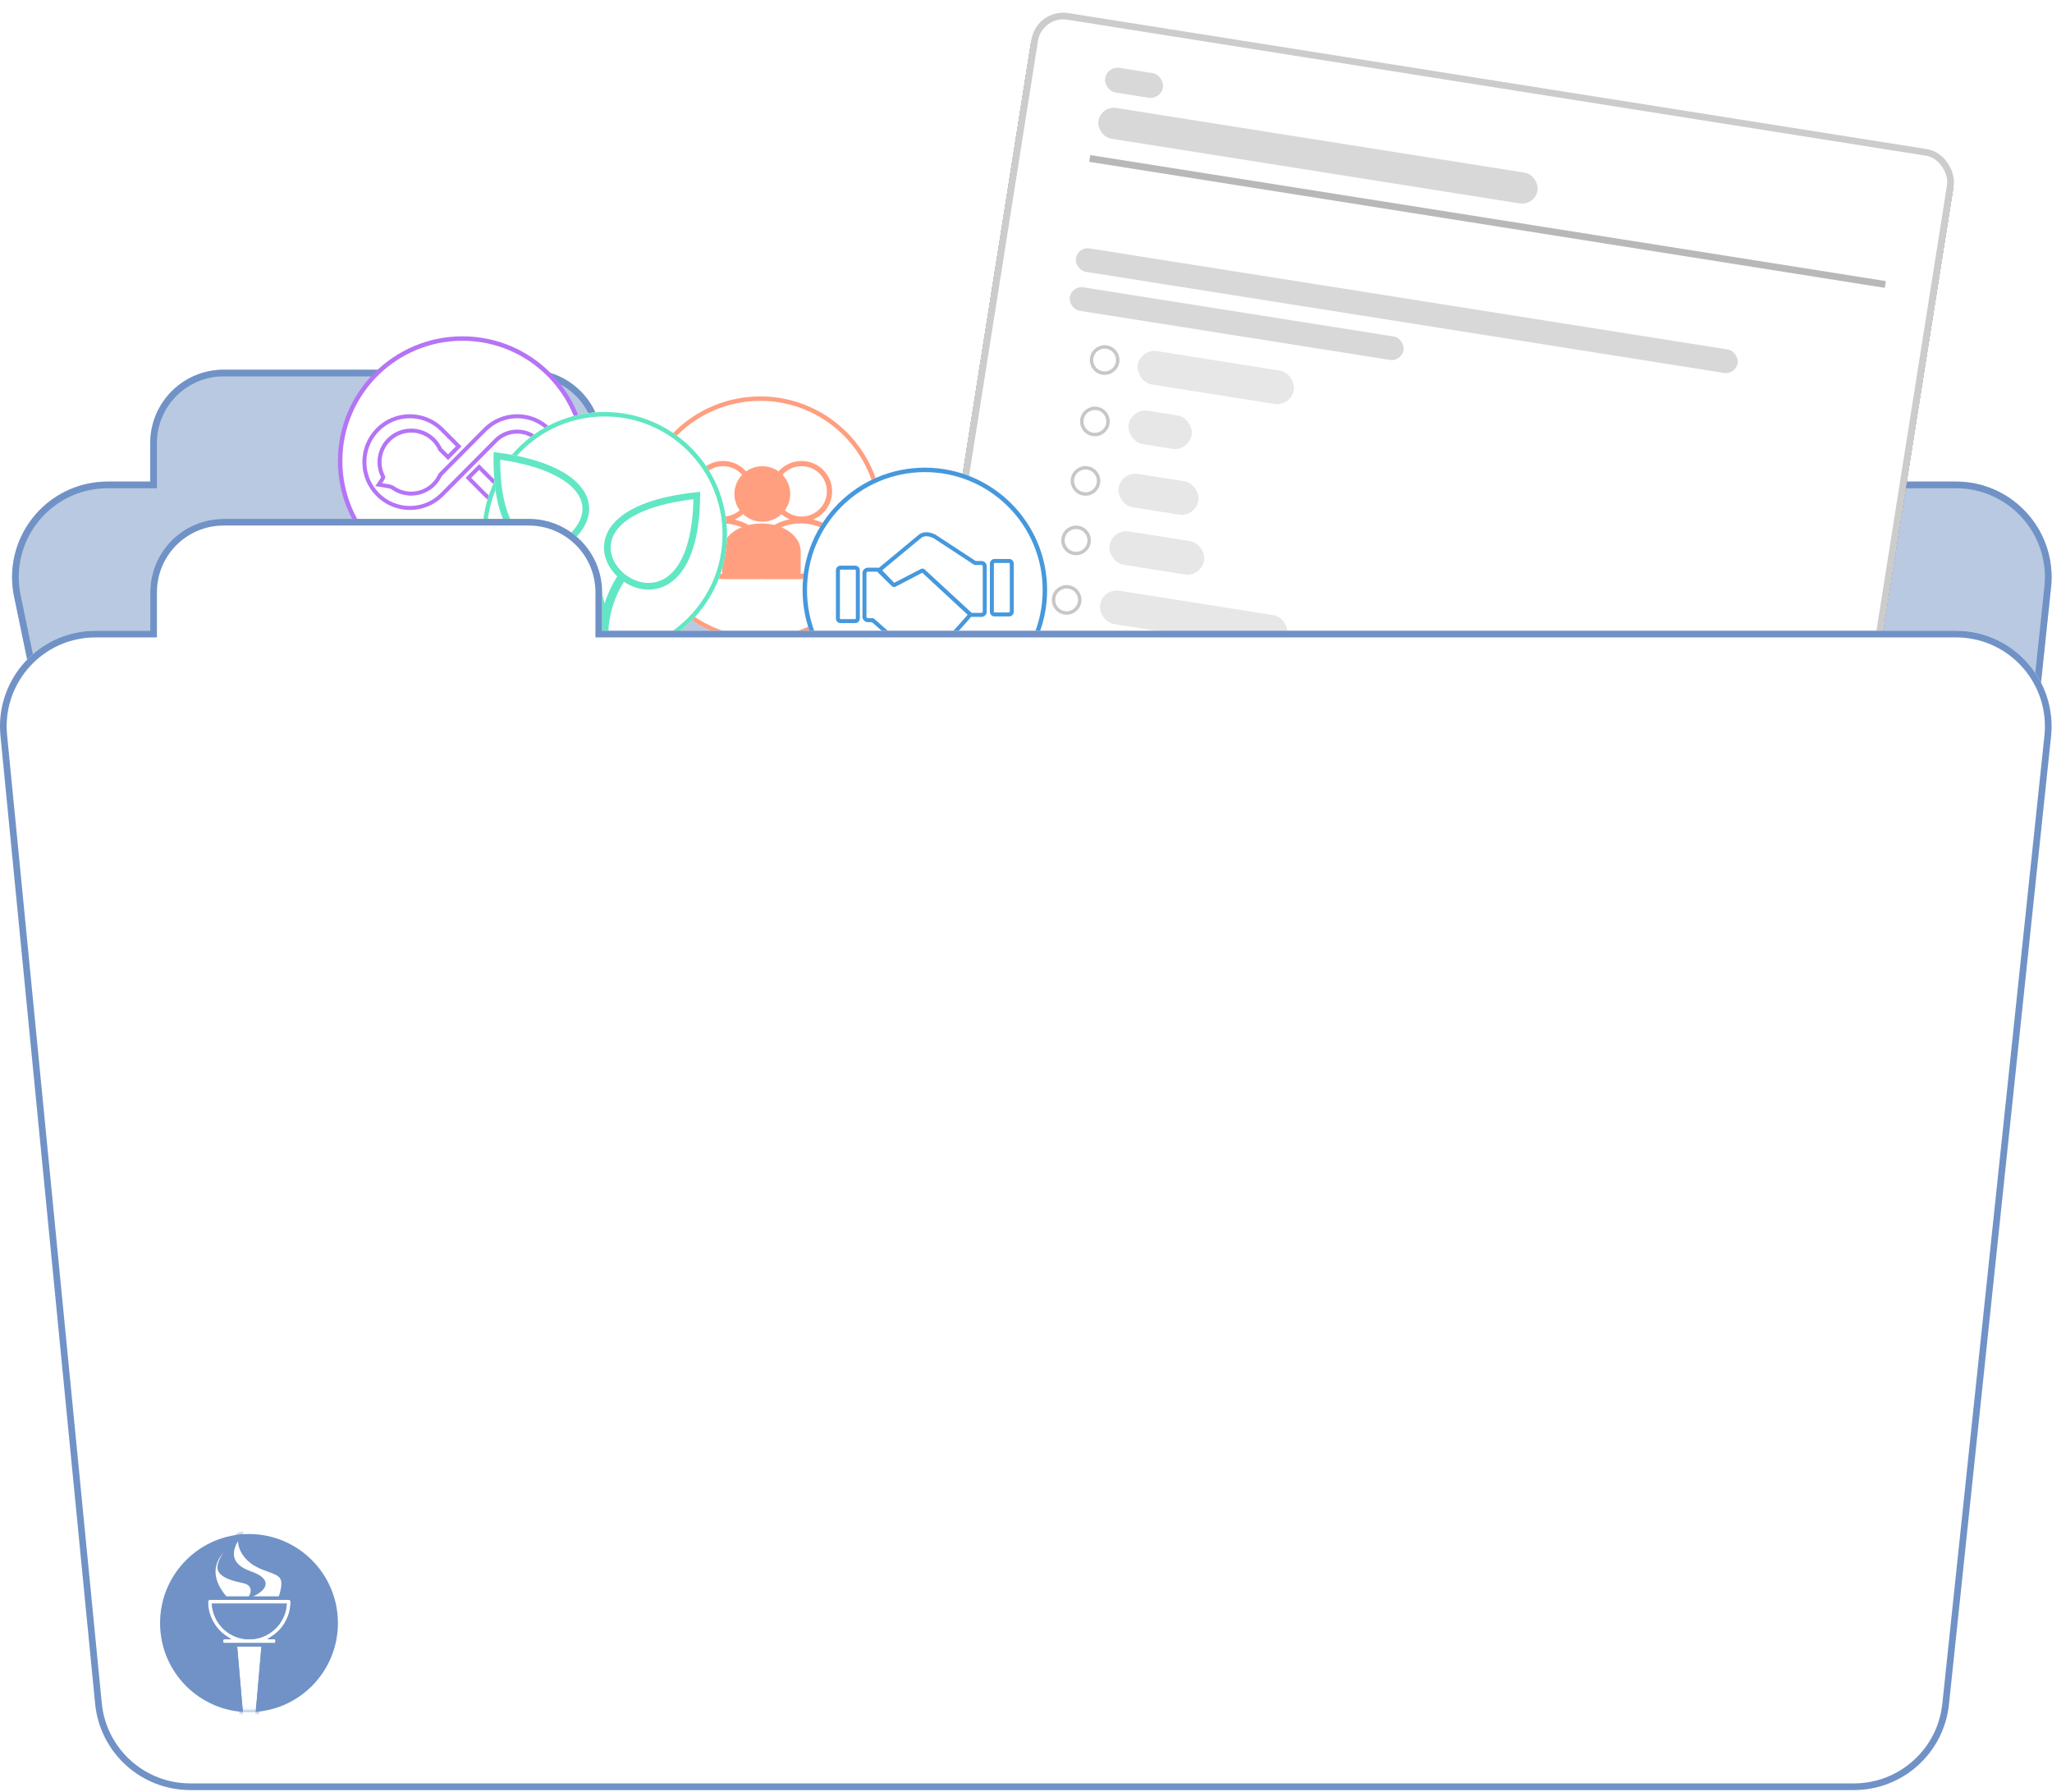 <?xml version="1.0" encoding="UTF-8" standalone="no"?>
<svg width="300px" height="262px" viewBox="0 0 300 262" version="1.1" xmlns="http://www.w3.org/2000/svg" xmlns:xlink="http://www.w3.org/1999/xlink">
    <!-- Generator: Sketch 46.2 (44496) - http://www.bohemiancoding.com/sketch -->
    <title>Folder</title>
    <desc>Created with Sketch.</desc>
    <defs>
        <path d="M21.967,69.398 L15.746,69.398 L15.746,69.398 C14.791,69.398 13.837,69.496 12.901,69.691 C5.344,71.262 0.492,78.662 2.063,86.219 L31.488,227.742 C32.837,234.226 38.55,238.873 45.172,238.873 L271.035,238.873 C278.186,238.873 284.184,233.475 284.934,226.363 L284.934,226.363 L299.862,84.84 C299.913,84.353 299.939,83.864 299.939,83.374 C299.939,75.655 293.682,69.398 285.963,69.398 L285.963,69.398 L88.028,69.398 L88.028,63.772 C88.028,57.848 83.226,53.046 77.302,53.046 L32.693,53.046 C26.77,53.046 21.967,57.848 21.967,63.772 L21.967,63.772 L21.967,69.398 Z" id="path-1"></path>
        <rect id="path-2" x="0" y="0" width="136.511" height="176.842" rx="4.225"></rect>
        <filter x="-3.7%" y="-2.3%" width="107.3%" height="105.7%" filterUnits="objectBoundingBox" id="filter-3">
            <feOffset dx="0" dy="1" in="SourceAlpha" result="shadowOffsetOuter1"></feOffset>
            <feGaussianBlur stdDeviation="1.5" in="shadowOffsetOuter1" result="shadowBlurOuter1"></feGaussianBlur>
            <feComposite in="shadowBlurOuter1" in2="SourceAlpha" operator="out" result="shadowBlurOuter1"></feComposite>
            <feColorMatrix values="0 0 0 0 0   0 0 0 0 0   0 0 0 0 0  0 0 0 0.24 0" type="matrix" in="shadowBlurOuter1"></feColorMatrix>
        </filter>
        <ellipse id="path-4" cx="17.876" cy="17.899" rx="17.876" ry="17.899"></ellipse>
        <ellipse id="path-5" cx="17.876" cy="17.899" rx="17.876" ry="17.899"></ellipse>
        <path d="M13.708,18.274 C14.146,18.869 14.554,19.508 14.932,20.178 C16.209,22.442 17.186,25.049 17.863,28.001 C18.302,26.577 18.928,25.257 19.704,24.02 C19.631,23.95 19.56,23.878 19.49,23.805 C16.034,20.182 16.665,13.124 31.833,11.665 C31.892,26.109 24.821,27.59 20.683,24.81 C19.346,26.981 18.508,29.423 18.398,32.258 C18.386,32.603 18.098,32.872 17.754,32.86 C17.411,32.848 17.142,32.559 17.154,32.214 C17.163,31.982 17.177,31.753 17.195,31.526 C16.321,26.776 15.206,23.199 13.85,20.794 C13.509,20.191 13.144,19.616 12.754,19.081 C8.591,22.021 1.22,20.63 1.643,5.858 C15.994,7.596 17.142,14.05 14.196,17.728 C14.044,17.918 13.881,18.1 13.708,18.274 Z" id="path-6"></path>
        <ellipse id="path-7" cx="17.876" cy="17.899" rx="17.876" ry="17.899"></ellipse>
        <path d="M21.967,91.202 L13.975,91.202 L13.975,91.202 C13.521,91.202 13.067,91.224 12.615,91.269 C4.933,92.02 -0.686,98.857 0.065,106.539 L13.908,248.062 C14.608,255.22 20.626,260.678 27.818,260.678 L27.818,260.678 L271.035,260.678 C278.186,260.678 284.184,255.279 284.934,248.168 L284.934,248.168 L299.862,106.645 C299.913,106.158 299.939,105.668 299.939,105.178 C299.939,97.46 293.682,91.202 285.963,91.202 L285.963,91.202 L206.067,91.202 L172.264,91.202 L157.313,91.202 L124.81,91.202 L88.028,91.202 L88.028,85.576 C88.028,79.653 83.226,74.85 77.302,74.85 L32.693,74.85 L32.693,74.85 C26.77,74.85 21.967,79.653 21.967,85.576 L21.967,85.576 L21.967,91.202 Z" id="path-8"></path>
        <ellipse id="path-9" cx="13.001" cy="13.017" rx="13.001" ry="13.017"></ellipse>
        <path d="M3.185,6.816 L2.618,6.816 C2.329,6.816 2.274,6.588 2.274,6.588 C2.167,6.429 2.174,6.159 2.273,5.996 C2.273,5.996 2.329,5.767 2.618,5.767 L2.818,5.767 C1.121,4.639 0,2.711 0,0.524 C0,0.234 0.234,0 0.524,0 L12.043,0 C12.333,0 12.567,0.234 12.567,0.524 C12.567,2.711 11.445,4.639 9.749,5.767 L9.949,5.767 C10.238,5.767 10.293,5.995 10.293,5.995 C10.4,6.154 10.393,6.424 10.294,6.587 C10.294,6.587 10.238,6.816 9.949,6.816 L9.382,6.816 L3.185,6.816 Z M6.283,5.767 C8.994,5.767 11.23,3.694 11.494,1.049 L1.073,1.049 C1.337,3.694 3.573,5.767 6.283,5.767 Z M5.193,17.826 L4.237,6.816 L8.33,6.816 L7.374,17.826 L5.193,17.826 Z" id="path-11"></path>
    </defs>
    <g id="Page-1" stroke="none" stroke-width="1" fill="none" fill-rule="evenodd">
        <g id="Artboard-33" transform="translate(-433, -608)">
            <g id="Folder" transform="translate(433, 609)">
                <g id="Combined-Shape-Copy">
                    <use fill="#B8C9E1" fill-rule="evenodd" xlink:href="#path-1"></use>
                    <path stroke="#7092C6" stroke-width="0.975" d="M22.455,63.772 L22.455,69.886 L15.746,69.886 C14.824,69.886 13.904,69.98 13.001,70.168 C5.707,71.685 1.024,78.826 2.54,86.12 L31.966,227.643 C33.267,233.9 38.781,238.386 45.172,238.386 L271.035,238.386 C277.937,238.386 283.725,233.176 284.449,226.312 L299.377,84.789 C299.427,84.319 299.451,83.847 299.451,83.374 C299.451,75.925 293.412,69.886 285.963,69.886 L87.54,69.886 L87.54,63.772 C87.54,58.118 82.957,53.534 77.302,53.534 L32.693,53.534 C27.039,53.534 22.455,58.118 22.455,63.772 Z"></path>
                </g>
                <g id="Manager-Past-Review-Copy" transform="translate(205.092, 98.282) rotate(9) translate(-205.092, -98.282) translate(136.836, 9.763)">
                    <g id="Rectangle-Copy">
                        <use fill="black" fill-opacity="1" filter="url(#filter-3)" xlink:href="#path-2"></use>
                        <use fill="#FFFFFF" fill-rule="evenodd" xlink:href="#path-2"></use>
                        <rect stroke="#CCCCCC" stroke-width="0.975" x="0.488" y="0.488" width="135.536" height="175.867" rx="4.225"></rect>
                    </g>
                    <g id="Group-2" transform="translate(10.775, 6.273)">
                        <g id="Group-24" transform="translate(0.197, 0.143)">
                            <rect id="Rectangle-8" fill="#999999" opacity="0.688" transform="translate(59.047, 14.331) scale(1, -1) translate(-59.047, -14.331) " x="0.165" y="14.08" width="117.765" height="1"></rect>
                            <g id="Group-3" transform="translate(0.557, 0.001)" fill="#D8D8D8">
                                <rect id="Rectangle-3" x="-1.39266376e-12" y="6.183" width="65.005" height="4.556" rx="2.278"></rect>
                                <rect id="Rectangle-3-Copy" x="-1.39266376e-12" y="0.322" width="8.554" height="3.646" rx="1.823"></rect>
                            </g>
                        </g>
                        <g id="Group-25-Copy" transform="translate(0.65, 97.631)">
                            <g id="Group-21" transform="translate(0.003, 0.035)">
                                <g id="Group" transform="translate(4.554, 14.434)">
                                    <ellipse id="Oval-2" stroke="#C9C6C6" stroke-width="0.5" fill="#FFFFFF" cx="1.916" cy="2.485" rx="1.916" ry="1.917"></ellipse>
                                    <rect id="Rectangle" fill="#E7E7E7" x="6.816" y="0" width="23.101" height="4.94" rx="0.549"></rect>
                                </g>
                                <g id="Group-Copy" transform="translate(4.554, 23.247)">
                                    <ellipse id="Oval-2" stroke="#C9C6C6" stroke-width="0.5" fill="#FFFFFF" cx="1.916" cy="2.76" rx="1.916" ry="1.917"></ellipse>
                                    <rect id="Rectangle" fill="#E7E7E7" x="6.862" y="0" width="9.332" height="4.94" rx="0.549"></rect>
                                </g>
                                <g id="Group-Copy-2" transform="translate(4.554, 32.326)">
                                    <ellipse id="Oval-2" stroke="#C9C6C6" stroke-width="0.5" fill="#FFFFFF" cx="1.916" cy="2.485" rx="1.916" ry="1.917"></ellipse>
                                    <rect id="Rectangle-Copy-2" fill="#E7E7E7" x="6.862" y="0.274" width="11.802" height="4.94" rx="0.549"></rect>
                                </g>
                                <g id="Group-Copy-3" transform="translate(4.554, 40.855)">
                                    <ellipse id="Oval-2" stroke="#C9C6C6" stroke-width="0.5" fill="#FFFFFF" cx="1.916" cy="2.76" rx="1.916" ry="1.917"></ellipse>
                                    <rect id="Rectangle-Copy-3" fill="#E7E7E7" x="6.862" y="0.253" width="13.998" height="4.94" rx="0.549"></rect>
                                </g>
                                <g id="Group-Copy-4" transform="translate(4.554, 49.66)">
                                    <ellipse id="Oval-2" stroke="#C9C6C6" stroke-width="0.5" fill="#FFFFFF" cx="1.916" cy="2.76" rx="1.916" ry="1.917"></ellipse>
                                    <rect id="Rectangle-Copy-4" fill="#E7E7E7" x="6.862" y="0.232" width="27.722" height="4.94" rx="0.549"></rect>
                                </g>
                                <rect id="Rectangle-2" fill="#D8D8D8" x="0" y="0.234" width="85.051" height="3.471" rx="1.736"></rect>
                                <rect id="Rectangle-2-Copy" fill="#D8D8D8" x="0" y="6.089" width="49.405" height="3.471" rx="1.736"></rect>
                            </g>
                        </g>
                        <g id="Group-25-Copy-2" transform="translate(0.65, 27.011)">
                            <g id="Group-21" transform="translate(0.003, 0.034)">
                                <g id="Group" transform="translate(4.554, 13.459)">
                                    <ellipse id="Oval-2" stroke="#C9C6C6" stroke-width="0.5" fill="#FFFFFF" cx="1.916" cy="2.485" rx="1.916" ry="1.917"></ellipse>
                                    <rect id="Rectangle" fill="#E7E7E7" x="6.816" y="0" width="23.101" height="4.94" rx="2.47"></rect>
                                </g>
                                <g id="Group-Copy" transform="translate(4.554, 22.272)">
                                    <ellipse id="Oval-2" stroke="#C9C6C6" stroke-width="0.5" fill="#FFFFFF" cx="1.916" cy="2.76" rx="1.916" ry="1.917"></ellipse>
                                    <rect id="Rectangle" fill="#E7E7E7" x="6.862" y="0" width="9.332" height="4.94" rx="2.47"></rect>
                                </g>
                                <g id="Group-Copy-2" transform="translate(4.554, 31.35)">
                                    <ellipse id="Oval-2" stroke="#C9C6C6" stroke-width="0.5" fill="#FFFFFF" cx="1.916" cy="2.485" rx="1.916" ry="1.917"></ellipse>
                                    <rect id="Rectangle-Copy-2" fill="#E7E7E7" x="6.862" y="0.274" width="11.802" height="4.94" rx="2.47"></rect>
                                </g>
                                <g id="Group-Copy-3" transform="translate(4.554, 39.88)">
                                    <ellipse id="Oval-2" stroke="#C9C6C6" stroke-width="0.5" fill="#FFFFFF" cx="1.916" cy="2.76" rx="1.916" ry="1.917"></ellipse>
                                    <rect id="Rectangle-Copy-3" fill="#E7E7E7" x="6.862" y="0.253" width="13.998" height="4.94" rx="2.47"></rect>
                                </g>
                                <g id="Group-Copy-4" transform="translate(4.554, 48.684)">
                                    <ellipse id="Oval-2" stroke="#C9C6C6" stroke-width="0.5" fill="#FFFFFF" cx="1.916" cy="2.76" rx="1.916" ry="1.917"></ellipse>
                                    <rect id="Rectangle-Copy-4" fill="#E7E7E7" x="6.862" y="0.232" width="27.722" height="4.94" rx="2.47"></rect>
                                </g>
                                <rect id="Rectangle-2" fill="#D8D8D8" x="0" y="0.17" width="97.948" height="3.471" rx="1.735"></rect>
                                <rect id="Rectangle-2-Copy" fill="#D8D8D8" x="0" y="5.934" width="49.405" height="3.471" rx="1.735"></rect>
                            </g>
                        </g>
                    </g>
                </g>
                <g id="Feedback" transform="translate(49.729, 48.49)">
                    <ellipse id="Oval-14" stroke="#B574F6" stroke-width="0.65" fill="#FFFFFF" cx="17.876" cy="17.899" rx="17.876" ry="17.899"></ellipse>
                    <path d="M7.295,21.331 C7.634,21.445 7.747,21.486 7.809,21.532 C8.555,22.081 9.452,22.376 10.386,22.376 C12.122,22.376 13.669,21.353 14.358,19.8 L14.379,19.751 L14.417,19.713 L20.977,13.108 C22.291,11.791 24.035,11.065 25.885,11.065 C27.742,11.065 29.487,11.792 30.794,13.11 C32.104,14.429 32.826,16.188 32.828,18.061 C32.829,19.931 32.107,21.691 30.794,23.013 C29.487,24.332 27.742,25.059 25.885,25.059 C24.027,25.059 22.282,24.332 20.976,23.015 L18.336,20.366 L20.315,18.371 L20.524,18.58 L22.951,21.005 C23.736,21.794 24.777,22.228 25.885,22.228 C26.992,22.228 28.033,21.794 28.817,21.007 C29.598,20.218 30.027,19.171 30.025,18.055 C30.024,16.942 29.596,15.9 28.818,15.118 C28.033,14.329 26.992,13.896 25.885,13.896 C24.777,13.896 23.736,14.329 22.951,15.118 L15.108,23.015 C13.794,24.332 12.05,25.059 10.2,25.059 C8.342,25.059 6.598,24.332 5.292,23.015 C3.977,21.699 3.251,19.939 3.25,18.062 C3.249,16.191 3.971,14.431 5.283,13.11 C6.59,11.792 8.335,11.065 10.193,11.065 C12.05,11.065 13.795,11.792 15.1,13.108 L17.747,15.754 L15.771,17.764 L14.376,16.365 L14.354,16.316 C13.664,14.767 12.119,13.748 10.386,13.748 C7.991,13.748 6.049,15.679 6.049,18.062 C6.049,18.771 6.221,19.46 6.552,20.08 C6.663,20.289 6.555,20.543 6.147,21.141 L7.295,21.331 Z M15.768,16.932 L16.922,15.758 L14.683,13.519 C13.487,12.313 11.893,11.649 10.193,11.649 C8.492,11.649 6.898,12.313 5.701,13.52 C4.498,14.732 3.836,16.344 3.838,18.062 C3.838,19.785 4.503,21.397 5.71,22.605 C6.905,23.811 8.5,24.475 10.2,24.475 C11.893,24.475 13.487,23.811 14.69,22.604 L22.534,14.707 C23.429,13.808 24.62,13.312 25.885,13.312 C27.149,13.312 28.34,13.808 29.236,14.708 C30.122,15.599 30.611,16.789 30.613,18.054 C30.614,19.323 30.125,20.519 29.235,21.417 C28.34,22.316 27.149,22.812 25.885,22.812 C24.62,22.812 23.429,22.315 22.534,21.416 L20.317,19.2 L19.162,20.365 L21.394,22.604 C22.59,23.811 24.184,24.475 25.885,24.475 C27.585,24.475 29.179,23.81 30.376,22.603 C31.58,21.391 32.242,19.778 32.24,18.062 C32.239,16.342 31.577,14.73 30.376,13.52 C29.179,12.313 27.585,11.649 25.885,11.649 C24.192,11.649 22.598,12.313 21.394,13.519 L14.873,20.085 C14.081,21.82 12.338,22.96 10.386,22.96 C9.334,22.96 8.322,22.63 7.48,22.016 C7.464,22.01 7.442,22.001 7.413,21.99 C7.351,21.968 7.264,21.937 7.152,21.9 L5.132,21.565 L5.401,21.185 C5.635,20.855 5.805,20.599 5.908,20.419 C5.943,20.357 5.97,20.305 5.987,20.267 C5.641,19.585 5.461,18.834 5.461,18.062 C5.461,15.357 7.666,13.164 10.386,13.164 C12.335,13.164 14.075,14.3 14.869,16.03 L15.768,16.932 Z" id="Feedback-Copy" fill="#B574F6" fill-rule="nonzero"></path>
                </g>
                <g id="Rapport" transform="translate(93.283, 56.951)">
                    <g id="Oval-16">
                        <use fill="#FFFFFF" fill-rule="evenodd" xlink:href="#path-4"></use>
                        <ellipse stroke="#FF9F80" stroke-width="0.65" cx="17.876" cy="17.899" rx="17.551" ry="17.574"></ellipse>
                    </g>
                    <g transform="translate(6.176, 9.438)" id="Combined-Shape" fill="#FF9F80">
                        <path d="M11.863,17.248 L6.378,17.248 C6.237,17.248 6.123,17.134 6.123,16.993 L6.123,16.993 C6.123,15.725 6.123,14.457 6.123,13.19 C6.123,10.948 8.693,9.131 11.863,9.131 C15.034,9.131 17.604,10.948 17.604,13.19 C17.604,14.457 17.604,15.725 17.604,16.993 C17.604,17.134 17.49,17.248 17.349,17.248 L17.349,17.248 L11.863,17.248 Z M11.991,8.878 C9.737,8.878 7.909,7.061 7.909,4.819 C7.909,2.578 9.737,0.761 11.991,0.761 C14.246,0.761 16.073,2.578 16.073,4.819 C16.073,7.061 14.246,8.878 11.991,8.878 Z"></path>
                        <path d="M12.246,16.43 L12.246,16.487 L22.962,16.487 C22.962,14.71 22.962,14.648 22.962,12.809 C22.962,10.811 20.585,9.131 17.604,9.131 C14.622,9.131 12.246,10.811 12.246,12.809 C12.246,14.648 12.246,14.71 12.246,16.43 Z M17.604,17.248 L12.119,17.248 C11.766,17.248 11.481,16.964 11.481,16.614 L11.481,12.809 C11.481,10.324 14.245,8.37 17.604,8.37 C20.963,8.37 23.727,10.324 23.727,12.809 L23.727,16.614 C23.727,16.964 23.441,17.248 23.089,17.248 L17.604,17.248 Z M17.731,8.117 C19.775,8.117 21.431,6.47 21.431,4.439 C21.431,2.408 19.775,0.761 17.731,0.761 C15.688,0.761 14.032,2.408 14.032,4.439 C14.032,6.47 15.688,8.117 17.731,8.117 Z M17.731,8.878 C15.266,8.878 13.267,6.89 13.267,4.439 C13.267,1.987 15.266,0 17.731,0 C20.197,0 22.196,1.987 22.196,4.439 C22.196,6.89 20.197,8.878 17.731,8.878 Z" fill-rule="nonzero"></path>
                        <path d="M0.765,16.43 L0.765,16.487 L11.481,16.487 C11.481,14.71 11.481,14.648 11.481,12.809 C11.481,10.811 9.105,9.131 6.123,9.131 C3.142,9.131 0.765,10.811 0.765,12.809 C0.765,14.648 0.765,14.71 0.765,16.43 Z M6.123,17.248 L0.638,17.248 C0.286,17.248 1.98274898e-15,16.964 6.7979965e-16,16.614 L0,12.809 C0,10.324 2.764,8.37 6.123,8.37 C9.482,8.37 12.246,10.324 12.246,12.809 L12.246,16.614 C12.246,16.964 11.961,17.248 11.608,17.248 L6.123,17.248 Z M6.251,8.117 C8.294,8.117 9.95,6.47 9.95,4.439 C9.95,2.408 8.294,0.761 6.251,0.761 C4.208,0.761 2.551,2.408 2.551,4.439 C2.551,6.47 4.208,8.117 6.251,8.117 Z M6.251,8.878 C3.785,8.878 1.786,6.89 1.786,4.439 C1.786,1.987 3.785,0 6.251,0 C8.716,0 10.715,1.987 10.715,4.439 C10.715,6.89 8.716,8.878 6.251,8.878 Z" fill-rule="nonzero"></path>
                    </g>
                </g>
                <g id="Growth" transform="translate(70.531, 59.229)">
                    <g id="Oval">
                        <use fill="#FFFFFF" fill-rule="evenodd" xlink:href="#path-5"></use>
                        <ellipse stroke="#61E7C3" stroke-width="0.65" cx="17.876" cy="17.899" rx="17.551" ry="17.574"></ellipse>
                    </g>
                    <g id="Combined-Shape">
                        <use fill="#FFFFFF" fill-rule="evenodd" xlink:href="#path-6"></use>
                        <path stroke="#61E7C3" stroke-width="0.975" d="M2.118,6.41 C2.016,12.732 3.388,16.837 5.781,18.729 C7.749,20.285 10.356,20.177 12.473,18.682 L12.866,18.405 L13.149,18.794 C13.543,19.336 13.919,19.925 14.274,20.555 C15.662,23.014 16.792,26.639 17.674,31.438 L17.681,31.564 C17.663,31.786 17.65,32.009 17.642,32.232 C17.639,32.307 17.697,32.37 17.772,32.372 C17.846,32.375 17.908,32.317 17.911,32.239 C18.02,29.44 18.819,26.908 20.268,24.554 L20.534,24.122 L20.955,24.405 C23.06,25.819 25.587,25.873 27.527,24.316 C29.88,22.427 31.292,18.394 31.344,12.205 C24.834,12.904 20.762,14.709 19.081,17.196 C17.711,19.224 18.095,21.636 19.843,23.469 C19.908,23.537 19.974,23.603 20.042,23.669 L20.328,23.943 L20.117,24.279 C19.341,25.517 18.744,26.799 18.329,28.144 L17.794,29.879 L17.388,28.11 C16.721,25.202 15.761,22.639 14.508,20.418 C14.132,19.752 13.734,19.132 13.315,18.563 L13.068,18.227 L13.362,17.931 C13.523,17.769 13.675,17.599 13.816,17.423 C17.367,12.989 13.701,7.949 2.118,6.41 Z"></path>
                    </g>
                </g>
                <g id="Rapport" transform="translate(117.335, 67.365)">
                    <g id="Oval-15">
                        <use fill="#FFFFFF" fill-rule="evenodd" xlink:href="#path-7"></use>
                        <ellipse stroke="#4698DC" stroke-width="0.65" cx="17.876" cy="17.899" rx="17.551" ry="17.574"></ellipse>
                    </g>
                    <path d="M13.594,17.389 C13.408,17.486 13.181,17.452 13.032,17.304 L10.903,15.202 L9.557,15.202 C9.436,15.202 9.338,15.3 9.338,15.421 L9.338,21.785 C9.338,21.905 9.436,22.003 9.557,22.003 L10.366,22.003 L14.28,25.439 C14.427,25.568 14.612,25.646 14.806,25.662 C17.576,25.884 18.944,25.771 20.183,25.38 C20.745,25.203 22.1,23.886 24.15,21.486 L17.505,15.359 L13.594,17.389 Z M17.298,14.807 C17.478,14.713 17.698,14.743 17.848,14.881 L24.958,21.437 L24.776,21.652 C22.529,24.299 21.091,25.708 20.356,25.94 C19.041,26.355 17.6,26.474 14.76,26.246 C14.441,26.221 14.139,26.093 13.897,25.881 L10.148,22.589 L9.557,22.589 C9.115,22.589 8.756,22.229 8.756,21.785 L8.756,15.421 C8.756,14.976 9.115,14.616 9.557,14.616 L10.943,14.616 C11.07,14.616 11.192,14.666 11.282,14.756 L13.389,16.836 L17.298,14.807 Z M26.166,21.228 C26.262,21.228 26.34,21.15 26.34,21.054 L26.34,14.403 C26.34,14.308 26.262,14.23 26.166,14.23 L25.135,14.23 L19.155,10.309 C18.346,9.922 17.729,9.933 17.288,10.315 C16.995,10.569 15.115,12.128 11.637,15.003 L13.401,16.837 L17.297,14.809 C17.478,14.714 17.698,14.744 17.848,14.883 L24.691,21.228 L26.166,21.228 Z M26.166,13.643 C26.583,13.643 26.922,13.983 26.922,14.403 L26.922,21.054 C26.922,21.474 26.583,21.814 26.166,21.814 L24.464,21.814 L17.504,15.361 L13.604,17.391 C13.414,17.49 13.182,17.451 13.033,17.297 L11.145,15.334 C10.959,15.141 10.964,14.831 11.156,14.644 C14.707,11.707 16.619,10.121 16.908,9.871 C17.552,9.314 18.417,9.302 19.424,9.788 L25.308,13.643 L26.166,13.643 Z M28.064,13.932 C28.01,13.932 27.967,13.976 27.967,14.03 L27.967,21.065 C27.967,21.119 28.01,21.163 28.064,21.163 L30.198,21.163 C30.252,21.163 30.295,21.119 30.295,21.065 L30.295,14.03 C30.295,13.976 30.252,13.932 30.198,13.932 L28.064,13.932 Z M28.064,13.346 L30.198,13.346 C30.574,13.346 30.878,13.652 30.878,14.03 L30.878,21.065 C30.878,21.443 30.574,21.749 30.198,21.749 L28.064,21.749 C27.689,21.749 27.385,21.443 27.385,21.065 L27.385,14.03 C27.385,13.652 27.689,13.346 28.064,13.346 Z M5.555,14.91 C5.501,14.91 5.458,14.953 5.458,15.007 L5.458,22.042 C5.458,22.096 5.501,22.14 5.555,22.14 L7.689,22.14 C7.743,22.14 7.786,22.096 7.786,22.042 L7.786,15.007 C7.786,14.953 7.743,14.91 7.689,14.91 L5.555,14.91 Z M5.555,14.323 L7.689,14.323 C8.064,14.323 8.368,14.629 8.368,15.007 L8.368,22.042 C8.368,22.42 8.064,22.726 7.689,22.726 L5.555,22.726 C5.179,22.726 4.875,22.42 4.875,22.042 L4.875,15.007 C4.875,14.629 5.179,14.323 5.555,14.323 Z" id="Combined-Shape" fill="#4698DC" fill-rule="nonzero"></path>
                </g>
                <g id="Combined-Shape">
                    <use fill="#FFFFFF" fill-rule="evenodd" xlink:href="#path-8"></use>
                    <path stroke="#7092C6" stroke-width="0.975" d="M22.455,85.576 L22.455,91.69 L13.975,91.69 C13.537,91.69 13.099,91.711 12.662,91.754 C5.248,92.479 -0.174,99.077 0.551,106.492 L14.393,248.014 C15.069,254.923 20.877,260.19 27.818,260.19 L271.035,260.19 C277.937,260.19 283.725,254.98 284.449,248.116 L299.377,106.593 C299.427,106.123 299.451,105.651 299.451,105.178 C299.451,97.729 293.412,91.69 285.963,91.69 L87.54,91.69 L87.54,85.576 C87.54,79.922 82.957,75.338 77.302,75.338 L32.693,75.338 C27.039,75.338 22.455,79.922 22.455,85.576 Z"></path>
                </g>
                <g id="Torch-and-Flame" transform="translate(23.402, 223.249)">
                    <mask id="mask-10" fill="white">
                        <use xlink:href="#path-9"></use>
                    </mask>
                    <use id="Mask" fill="#7092C6" xlink:href="#path-9"></use>
                    <g id="Group-2" mask="url(#mask-10)">
                        <g transform="translate(6.761, -0.289)">
                            <path d="M1.13,6.306 C0.986,5.171 1.325,4.071 2.138,3.036 C3.283,1.576 4.315,0.623 5.169,0 C5.059,0.251 4.976,0.518 4.93,0.802 C4.771,1.802 5.106,2.778 5.926,3.701 C6.857,4.749 8.042,5.177 9.088,5.554 C10.159,5.94 10.828,6.207 11.089,6.814 C11.397,7.525 11.173,8.768 10.421,10.59 L3.771,10.59 C3.224,10.124 1.398,8.427 1.13,6.306 Z M1.877,5.289 C2.033,6.529 4.49,7.025 5.345,7.199 C7.371,7.61 6.58,9.253 6.58,9.253 C6.58,9.253 10.858,7.532 6.367,5.952 C1.877,4.372 4.596,0.962 4.641,0.861 C4.141,1.225 3.572,2.007 2.902,2.861 C2.427,3.466 1.793,4.625 1.877,5.289 Z" id="Combined-Shape" stroke="#7092C6" stroke-width="0.5" fill="#FFFFFF"></path>
                            <g id="Group" stroke="none" stroke-width="1" fill="none" transform="translate(0, 9.662)">
                                <g id="games" fill-rule="nonzero" stroke-width="0.5" stroke="#7092C6">
                                    <g id="Combined-Shape">
                                        <use fill="#FFFFFF" fill-rule="evenodd" xlink:href="#path-11"></use>
                                        <use xlink:href="#path-11"></use>
                                    </g>
                                </g>
                            </g>
                        </g>
                    </g>
                </g>
            </g>
        </g>
    </g>
</svg>